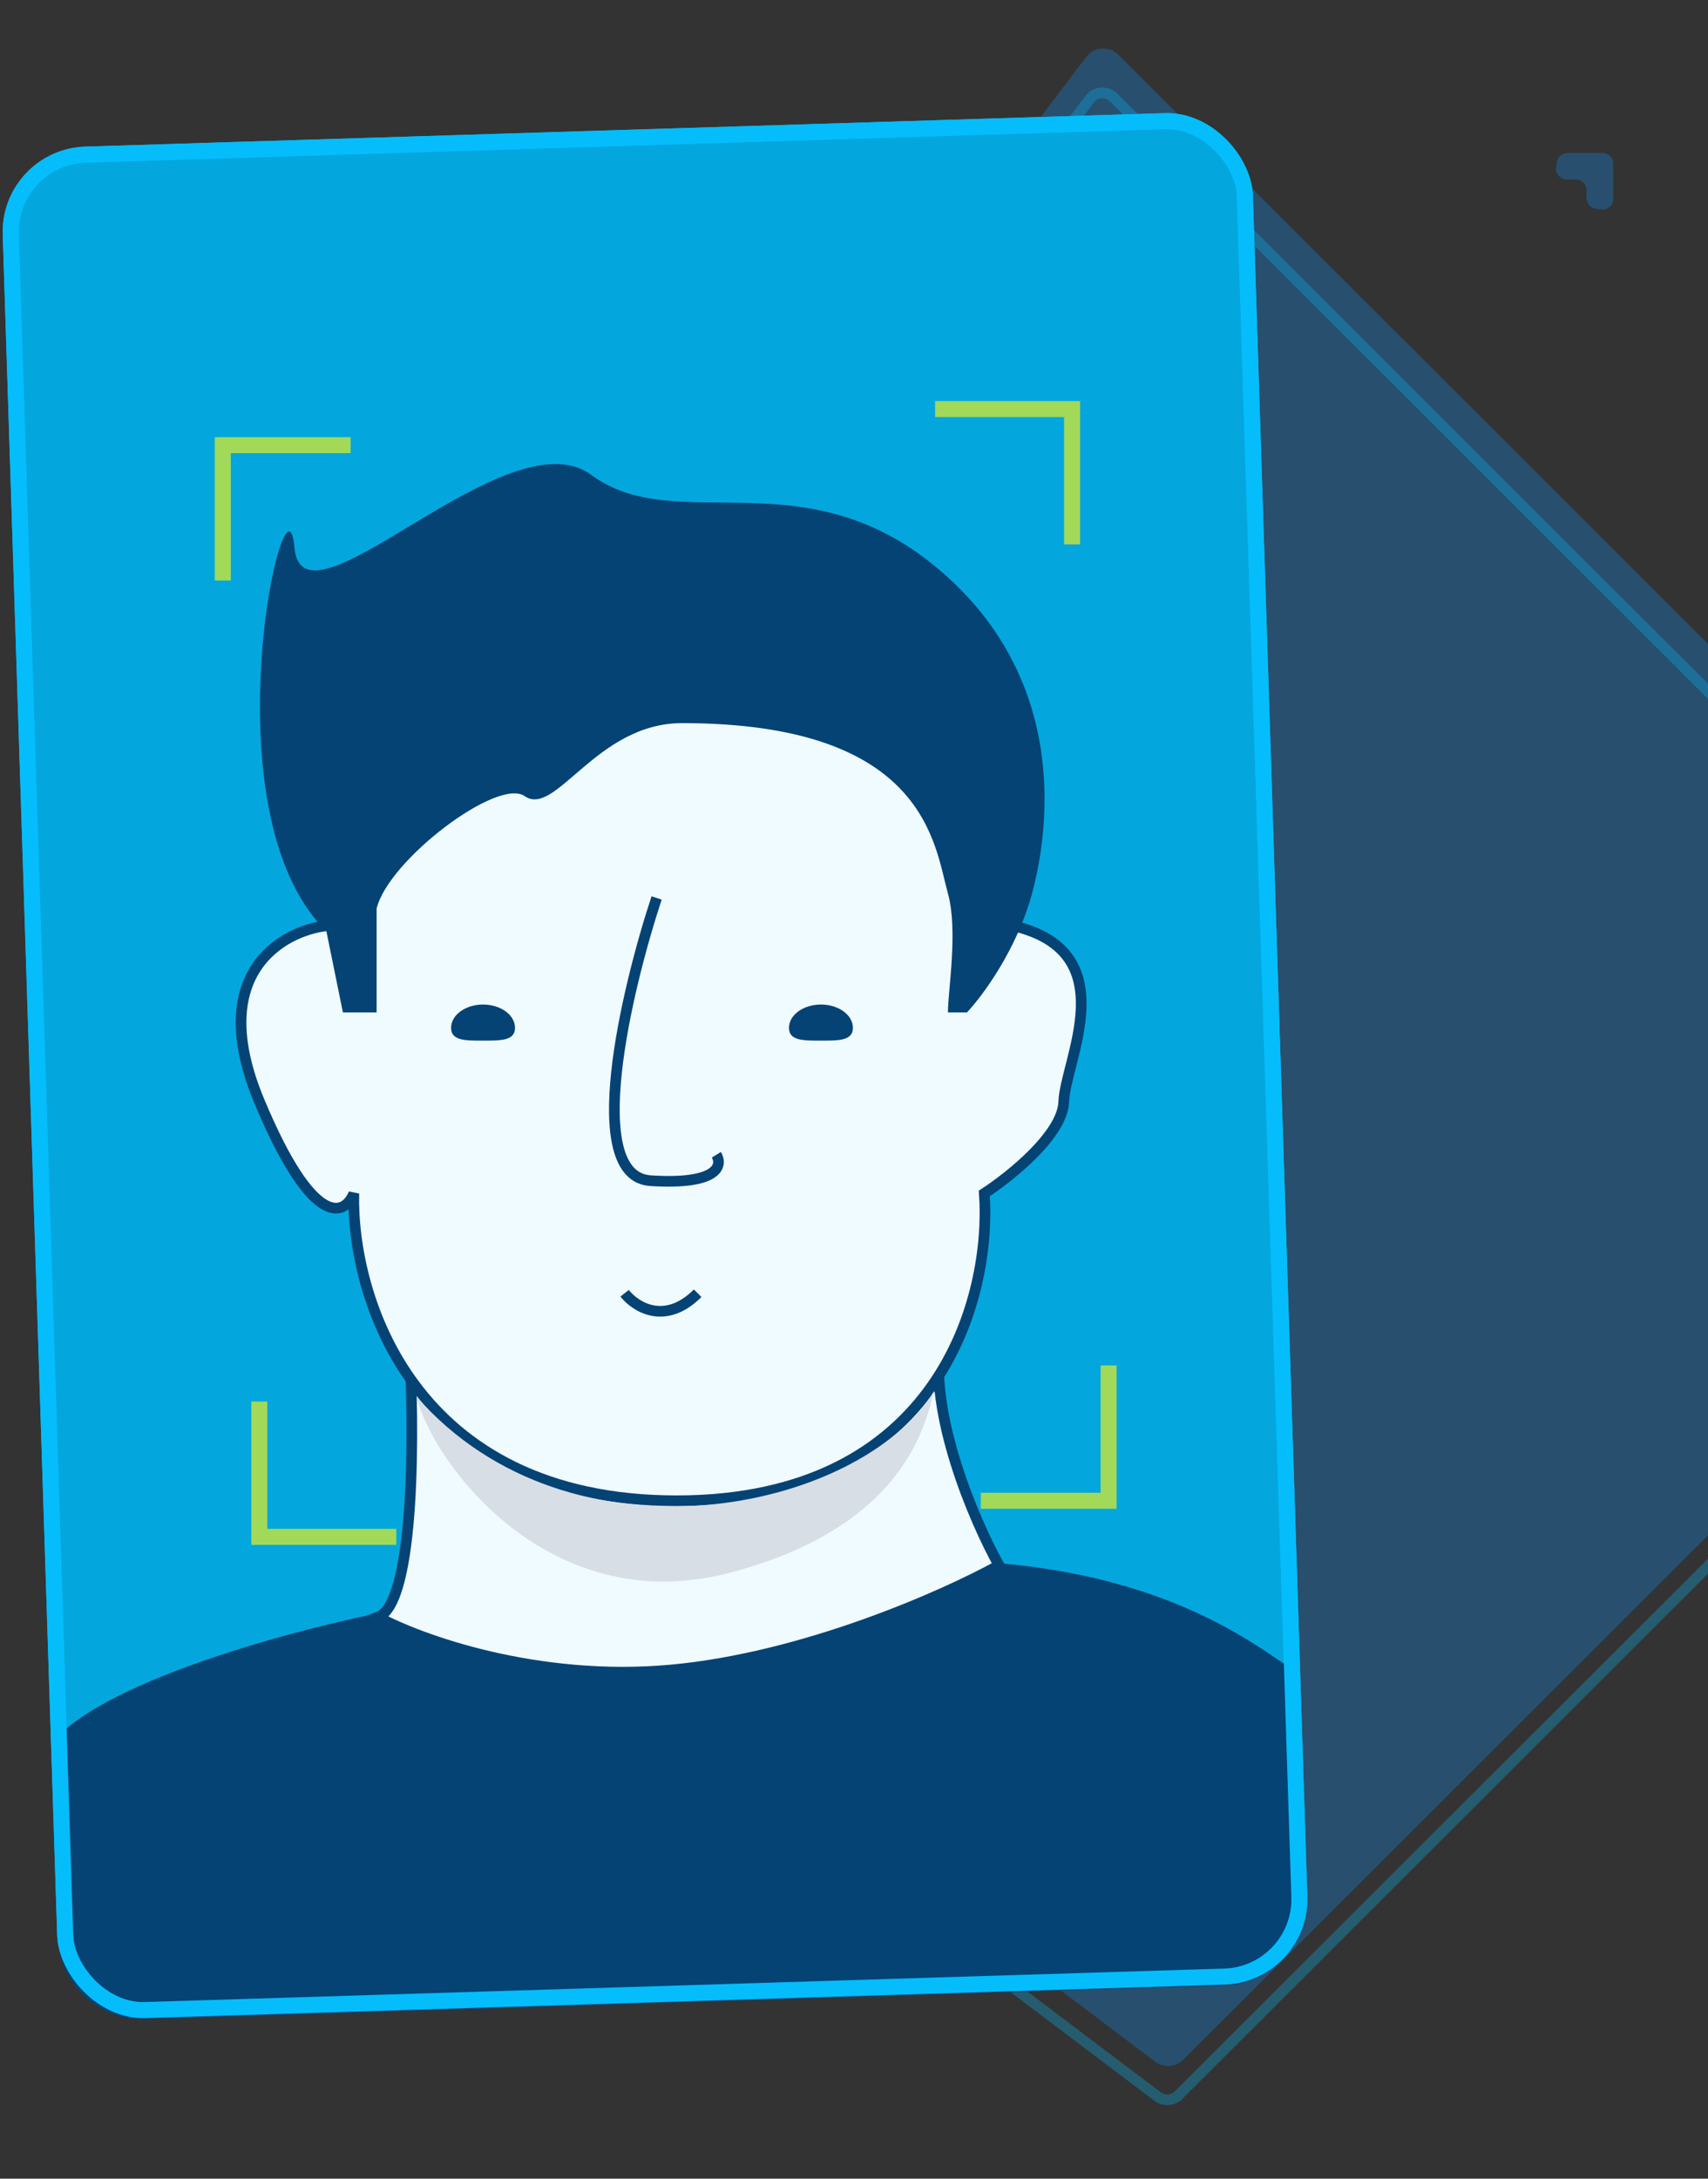 <svg width="320" height="408" viewBox="0 0 320 408" fill="none" xmlns="http://www.w3.org/2000/svg">
<rect x="0" y="0" width="320" height="408" fill="#333333" stroke="none"/>
<g clip-path="url(#clip0_656_9633)">
<path opacity="0.3" d="M400.759 206.89C402.322 205.329 402.322 202.798 400.759 201.237L209.517 10.249C207.798 8.532 204.957 8.729 203.492 10.667L131.193 106.313C129.99 107.905 130.145 110.138 131.557 111.548L221.163 201.035C222.726 202.596 222.726 205.127 221.163 206.688L120.059 307.658C118.341 309.374 118.538 312.21 120.476 313.674L216.427 386.103C218.02 387.306 220.258 387.151 221.671 385.741L400.759 206.89Z" fill="#1090F9"/>
<path opacity="0.3" d="M399.901 209.259C401.073 210.43 401.073 212.328 399.901 213.499L220.813 392.35C219.753 393.408 218.075 393.524 216.88 392.621L120.929 320.192C119.475 319.094 119.328 316.967 120.616 315.68L221.72 214.711C223.674 212.759 223.674 209.595 221.72 207.644L132.114 118.157C131.055 117.1 130.939 115.424 131.841 114.231L204.14 18.584C205.239 17.131 207.37 16.983 208.659 18.271L399.901 209.259Z" stroke="#05BDFB" stroke-width="2"/>
<path opacity="0.3" d="M300.244 28.653C301.349 28.653 302.244 29.548 302.244 30.653L302.244 37.237C302.244 38.45 301.173 39.384 299.971 39.218L298.953 39.078C297.963 38.942 297.226 38.096 297.226 37.097L297.226 35.609C297.226 34.504 296.33 33.609 295.226 33.609L293.531 33.609C292.315 33.609 291.38 32.533 291.55 31.329L291.685 30.373C291.824 29.387 292.669 28.653 293.665 28.653L300.244 28.653Z" fill="#1090F9"/>
<path opacity="0.3" d="M217.653 342.53C218.21 343.483 217.884 344.7 216.925 345.247L207.304 350.732C206.249 351.334 204.895 350.869 204.434 349.746L203.301 346.985C202.923 346.064 203.286 345.011 204.152 344.517L207.327 342.707C208.287 342.16 208.612 340.944 208.055 339.99L206.025 336.518C205.413 335.471 205.873 334.133 207.001 333.682L209.821 332.553C210.749 332.181 211.816 332.546 212.32 333.408L217.653 342.53Z" fill="#1090F9"/>
<rect x="1.547" y="1.452" width="231.223" height="347.817" rx="14.5" transform="matrix(1 -0.031 0.032 0.999 -0.046 28.004)" fill="#03A7DD" stroke="#05BDFB" stroke-width="3"/>
<path d="M41.74 108.71V83.365H65.693" stroke="#A2D959" stroke-width="3"/>
<path d="M175.193 76.607L200.857 76.607L200.857 101.951" stroke="#A2D959" stroke-width="3"/>
<path d="M207.701 255.705L207.701 281.049L183.748 281.049" stroke="#A2D959" stroke-width="3"/>
<path d="M74.248 287.808L48.584 287.808L48.584 262.464" stroke="#A2D959" stroke-width="3"/>
<path fill-rule="evenodd" clip-rule="evenodd" d="M243.558 313.525L244.902 355.332C245.186 364.164 238.256 371.548 229.424 371.825L27.3 378.162C18.468 378.439 11.078 371.504 10.794 362.672L9.633 326.551C18.549 315.368 52.25 305.933 70.228 302.234C79.401 304.17 104.521 307.995 131.617 307.809C158.713 307.623 179.756 297.666 186.89 292.711C216.671 295.246 232.254 305.899 240.073 311.245C241.47 312.2 242.619 312.985 243.558 313.525Z" fill="#054375"/>
<path d="M70.826 302.832C77.886 300.187 77.638 266.933 76.632 250.636H176.255C173.84 264.618 182.525 284.804 187.17 293.149C177.107 298.739 150.711 310.485 125.631 312.752C100.551 315.019 78.644 307.084 70.826 302.832Z" fill="#F0FBFF" stroke="#054375" stroke-width="2"/>
<path d="M48.617 206.316C38.572 182.365 52.803 174.365 61.174 173.36C59.081 151.234 69.266 106.657 126.748 105.357C184.23 104.058 192.71 150.151 189.764 173.36C210.925 178.233 199.531 198.657 199.298 206.316C199.112 212.443 189.299 220.319 184.416 223.491C185.811 242.677 176.231 281.049 126.748 281.049C77.265 281.049 65.825 242.677 66.29 223.491C64.585 227.746 58.663 230.268 48.617 206.316Z" fill="#F0FBFF" stroke="#054375" stroke-width="2"/>
<path d="M64.247 189.606L61.147 174.379C38.273 152.098 53.633 84.749 55.157 102.473C56.682 120.197 95.021 77.292 110.778 88.939C126.535 100.586 150.049 85.601 174.955 105.857C199.862 126.113 196.912 154.159 193.354 167.325C190.507 177.857 184.035 186.568 181.155 189.606H177.597C177.597 185.555 179.534 174.274 177.597 167.325C175.055 158.21 173.53 135.422 127.784 135.422C111.7 135.422 104.126 153.156 98.303 149.095C93.22 145.55 72.734 161.107 70.56 170.15V189.606H64.247Z" fill="#054375"/>
<path d="M123.018 168.16C117.309 185.464 109.086 220.278 121.866 221.107C134.646 221.935 135.418 218.219 134.206 216.257" stroke="#054375" stroke-width="2"/>
<path d="M96.49 192.494C96.49 194.909 93.809 194.879 90.502 194.879C87.195 194.879 84.514 194.909 84.514 192.494C84.514 190.079 87.195 188.121 90.502 188.121C93.809 188.121 96.49 190.079 96.49 192.494Z" fill="#054375"/>
<path d="M159.795 192.494C159.795 194.909 157.114 194.879 153.807 194.879C150.499 194.879 147.818 194.909 147.818 192.494C147.818 190.079 150.499 188.121 153.807 188.121C157.114 188.121 159.795 190.079 159.795 192.494Z" fill="#054375"/>
<path d="M117.021 242.188C119.026 244.738 124.57 248.308 130.709 242.188" stroke="#054375" stroke-width="2"/>
<rect x="1.547" y="1.452" width="231.223" height="347.817" rx="14.5" transform="matrix(1 -0.031 0.032 0.999 -0.044 28.004)" stroke="#05BDFB" stroke-width="3"/>
<path d="M136.5 294.589C102.9 303.279 81.167 274.173 78 261.5C107 294.589 161.2 283 175 260.5C173.5 265.931 170.1 285.898 136.5 294.589Z" fill="#D7DEE5"/>
</g>
<defs>
<clipPath id="clip0_656_9633">
<rect width="320" height="408" fill="white"/>
</clipPath>
</defs>
</svg>
